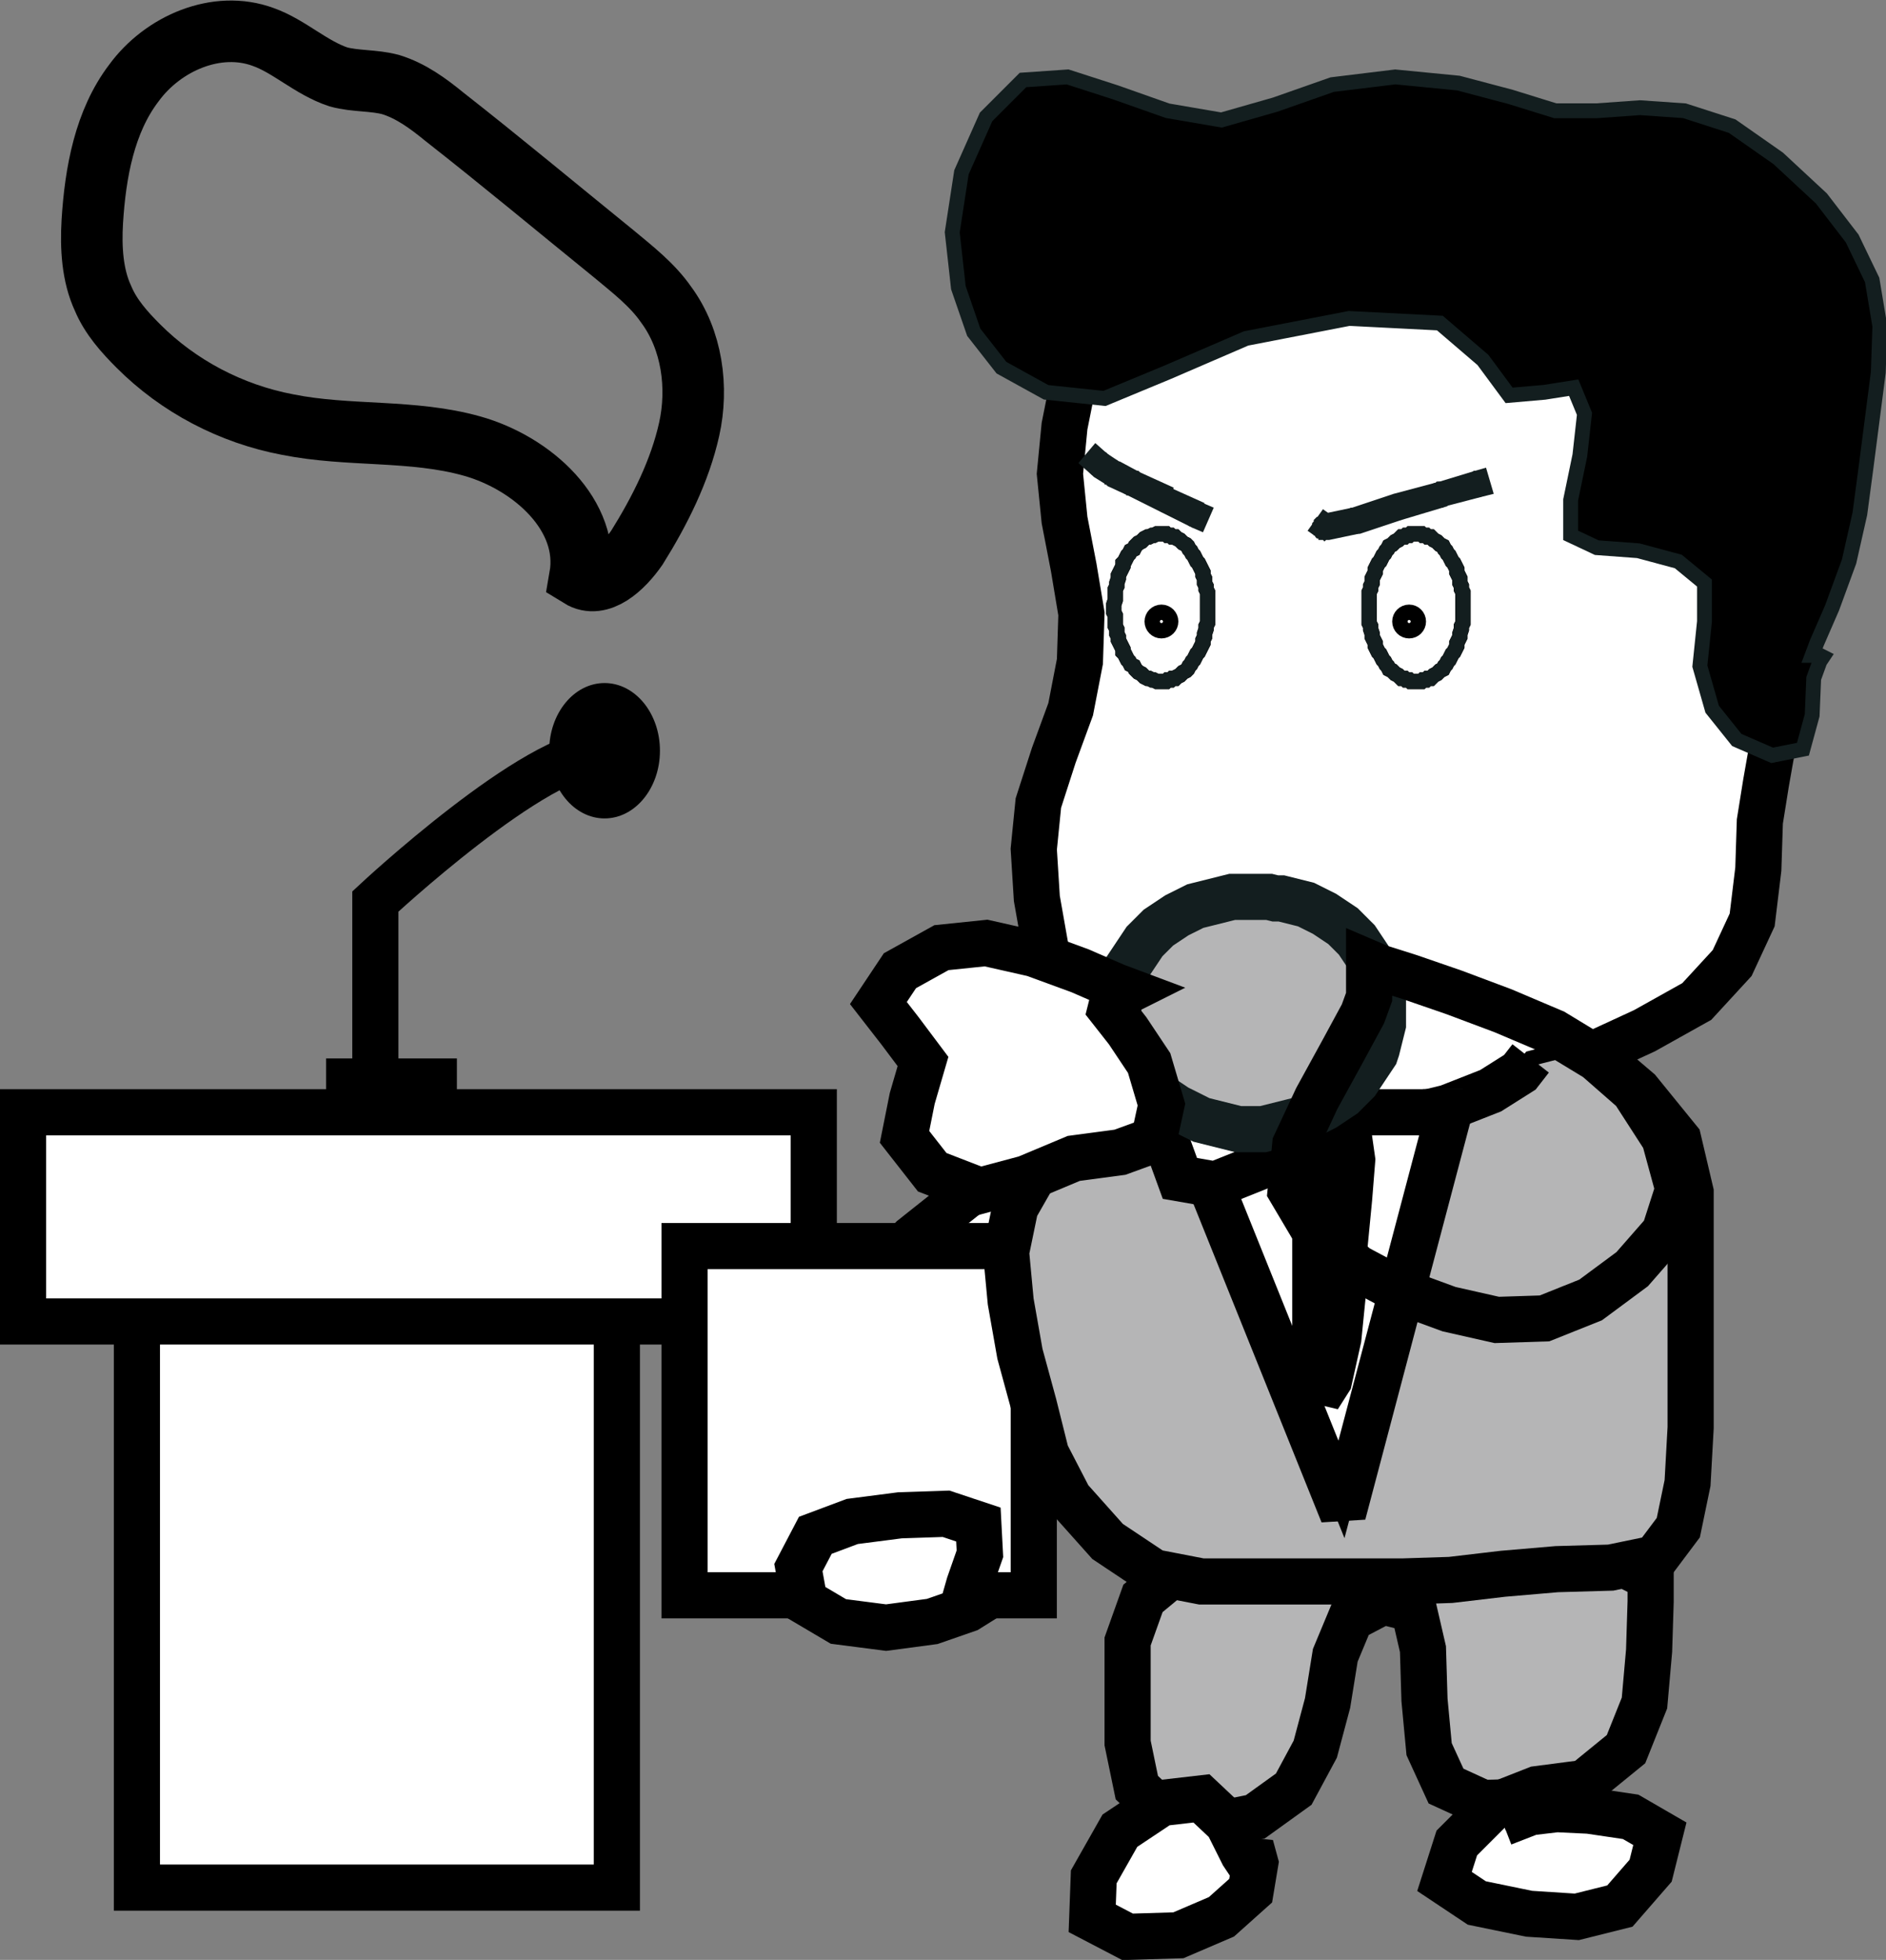 <?xml version="1.0" encoding="utf-8"?>
<!-- Generator: Adobe Illustrator 17.1.0, SVG Export Plug-In . SVG Version: 6.00 Build 0)  -->
<!DOCTYPE svg PUBLIC "-//W3C//DTD SVG 1.1//EN" "http://www.w3.org/Graphics/SVG/1.1/DTD/svg11.dtd">
<svg version="1.1" id="レイヤー_1" xmlns="http://www.w3.org/2000/svg" xmlns:xlink="http://www.w3.org/1999/xlink" x="0px"
	 y="0px" viewBox="357.1 233.6 122.6 127.4" enable-background="new 357.1 233.6 122.6 127.4" xml:space="preserve">
<rect x="357.1" y="233.6" width="122.6" height="127.4" fill="#808080" stroke="none"/>
<rect x="366" y="314.9" fill="#FFFFFF" stroke="#000000" stroke-width="3" stroke-miterlimit="10" width="31.2" height="41.4"/>
<rect x="358.6" y="305.9" fill="#FFFFFF" stroke="#000000" stroke-width="3" stroke-miterlimit="10" width="51.4" height="13.6"/>
<polyline fill="none" stroke="#000000" stroke-width="3" stroke-miterlimit="10" points="378.3,303.9 381.5,303.9 386.8,303.9 "/>
<path fill="none" stroke="#000000" stroke-width="3" stroke-miterlimit="10" d="M381.5,303.9v-11.7c0,0,10.5-9.8,14.8-9.7"/>
<ellipse cx="396.4" cy="282.4" rx="3.6" ry="4.4"/>
<polygon fill="#B5B5B6" stroke="#000000" stroke-miterlimit="10" points="464,335.1 464.3,334.8 464.4,334.6 464.4,335.4 
	464.4,337.7 464.3,340.9 464,344.3 462.8,347.3 460.1,349.5 456.7,350.7 453.5,350.8 451.1,349.7 450,347.3 449.7,344.1 
	449.6,340.8 449,338.2 447,337.7 444.9,338.8 443.9,341.2 443.4,344.3 442.6,347.3 441.2,349.9 438.7,351.7 435.7,352.3 433,351.7 
	431,349.8 430.4,346.9 430.4,343.5 430.4,340.3 431.4,337.5 434.3,335.1 438,333.2 441.3,332 444.5,331.4 447.8,331.2 451.2,331.2 
	454.4,331.2 457.3,331.7 460.1,333.3 462.1,335 463.1,335.5 463.6,335.4 "/>
<polygon fill="none" stroke="#000000" stroke-width="3" stroke-miterlimit="2.613" points="464,335.1 464.3,334.8 464.4,334.6 
	464.4,335.4 464.4,337.7 464.3,340.9 464,344.3 462.8,347.3 460.1,349.5 456.7,350.7 453.5,350.8 451.1,349.7 450,347.3 
	449.7,344.1 449.6,340.8 449,338.2 447,337.7 444.9,338.8 443.9,341.2 443.4,344.3 442.6,347.3 441.2,349.9 438.7,351.7 
	435.7,352.3 433,351.7 431,349.8 430.4,346.9 430.4,343.5 430.4,340.3 431.4,337.5 434.3,335.1 438,333.2 441.3,332 444.5,331.4 
	447.8,331.2 451.2,331.2 454.4,331.2 457.3,331.7 460.1,333.3 462.1,335 463.1,335.5 463.6,335.4 "/>
<polygon fill="#CAD1E2" stroke="#000000" stroke-miterlimit="10" points="434.8,313.3 435.4,312.9 435.6,312.8 434.9,313.4 
	432.6,315 429.6,317.5 426.9,320.7 424.5,324.1 422.5,327.2 421.1,330.3 420.4,333.3 419.2,335.8 416.4,336.8 412.9,336.9 
	409.4,336.4 406.7,335 405.5,332.5 405.6,329.4 406.8,326.4 408.7,323.3 410.7,320.2 413.3,317.2 416.4,314.1 419.8,311.4 
	423,309.3 425.9,308.5 428.6,309.3 430.9,311 432.6,312.4 433.8,313.3 "/>
<polygon fill="#FFFFFF" stroke="#000000" stroke-width="3" stroke-miterlimit="2.613" points="434.8,313.3 435.4,312.9 
	435.6,312.8 434.9,313.4 432.6,315 429.6,317.5 426.9,320.7 424.5,324.1 422.5,327.2 421.1,330.3 420.4,333.3 419.2,335.8 
	416.4,336.8 412.9,336.9 409.4,336.4 406.7,335 405.5,332.5 405.6,329.4 406.8,326.4 408.7,323.3 410.7,320.2 413.3,317.2 
	416.4,314.1 419.8,311.4 423,309.3 425.9,308.5 428.6,309.3 430.9,311 432.6,312.4 433.8,313.3 "/>
<polygon fill="#FFFFFF" stroke="#000000" stroke-miterlimit="10" points="401.6,337.3 424.3,337.3 424.3,314.6 401.6,314.6 "/>
<polygon fill="none" stroke="#000000" stroke-width="3" stroke-miterlimit="2.613" points="401.6,337.3 424.3,337.3 424.3,314.6 
	401.6,314.6 "/>
<polygon fill="#FFFFFF" stroke="#000000" stroke-width="3" stroke-miterlimit="2.613" points="420.4,337.3 420,337.3 419.9,337.3 
	420.1,336.6 420.8,334.6 420.7,332.7 418.6,332 415.6,332.1 412.5,332.5 410.1,333.4 409,335.5 409.4,337.7 411.6,339 414.7,339.4 
	417.7,339 420,338.2 420.8,337.7 420.7,337.4 "/>
<polygon fill="none" stroke="#000000" stroke-width="0.964" stroke-miterlimit="2.613" points="420.4,337.3 420,337.3 
	419.9,337.3 420.1,336.6 420.8,334.6 420.7,332.7 418.6,332 415.6,332.1 412.5,332.5 410.1,333.4 409,335.5 409.4,337.7 411.6,339 
	414.7,339.4 417.7,339 420,338.2 420.8,337.7 420.7,337.4 "/>
<polygon points="472.3,282.3 472.3,281.2 472.3,277.9 472.2,273.8 471.9,270.1 471.5,266.7 471.4,263.5 471.1,260.5 470.1,257.4 
	468.4,254.6 465.7,252.2 462.6,250.2 459.2,248.7 455.4,247.7 450.9,247.4 446.4,247.4 442.6,247.4 439.2,247.7 436.1,248.7 
	433.1,250.3 430.4,252.6 428.2,255.3 426.9,258.3 426.3,261.3 426,264.4 426.3,267.4 426.9,270.5 427.4,273.5 427.3,276.6 
	426.7,279.7 425.6,282.7 424.6,285.8 424.3,288.8 424.5,292 425.1,295.4 426.7,298.7 429.5,301.5 432.9,303.8 436.1,305.4 
	439.2,306.4 442.6,306.7 446,306.6 449.2,306.3 452.4,305.5 456.1,304.1 460.1,302.4 464,300.6 467.4,298.7 469.7,296.2 471,293.4 
	471.4,290.1 471.5,287 471.9,284.5 472.2,282.8 "/>
<polygon fill="#FFFFFF" stroke="#000000" stroke-width="3" stroke-miterlimit="2.613" points="472.3,282.3 472.3,281.2 
	472.3,277.9 472.2,273.8 471.9,270.1 471.5,266.7 471.4,263.5 471.1,260.5 470.1,257.4 468.4,254.6 465.7,252.2 462.6,250.2 
	459.2,248.7 455.4,247.7 450.9,247.4 446.4,247.4 442.6,247.4 439.2,247.7 436.1,248.7 433.1,250.3 430.4,252.6 428.2,255.3 
	426.9,258.3 426.3,261.3 426,264.4 426.3,267.4 426.9,270.5 427.4,273.5 427.3,276.6 426.7,279.7 425.6,282.7 424.6,285.8 
	424.3,288.8 424.5,292 425.1,295.4 426.7,298.7 429.5,301.5 432.9,303.8 436.1,305.4 439.2,306.4 442.6,306.7 446,306.6 
	449.2,306.3 452.4,305.5 456.1,304.1 460.1,302.4 464,300.6 467.4,298.7 469.7,296.2 471,293.4 471.4,290.1 471.5,287 471.9,284.5 
	472.2,282.8 "/>
<polygon fill="#131E1F" points="453.4,265.9 453.4,265.9 454.2,265.7 453.7,264 453,264.2 453.4,265.9 453,264.2 452.9,264.2 
	452.8,264.3 452.7,264.3 452.6,264.4 452.6,264.4 452.5,264.5 452.4,264.6 452.4,264.6 452.4,264.7 452.4,264.8 452.3,264.9 
	452.3,265 452.3,265 452.3,265.1 452.3,265.2 452.4,265.3 452.4,265.4 452.4,265.4 452.5,265.5 452.5,265.6 452.6,265.6 
	452.6,265.7 452.7,265.7 452.7,265.8 452.8,265.8 452.9,265.9 453,265.9 453.1,265.9 453.1,265.9 453.2,265.9 453.3,265.9 "/>
<polygon fill="#131E1F" points="450.7,264.9 451.1,266.5 453.4,265.9 453,264.2 450.7,264.9 450.7,264.9 450.7,264.9 450.6,264.9 
	450.5,264.9 450.4,265 450.3,265 450.3,265.1 450.2,265.2 450.2,265.2 450.1,265.3 450.1,265.4 450.1,265.4 450,265.5 450,265.6 
	450,265.7 450,265.8 450.1,265.9 450.1,265.9 450.1,266 450.1,266.1 450.2,266.2 450.2,266.2 450.3,266.3 450.3,266.3 450.4,266.4 
	450.4,266.4 450.5,266.5 450.6,266.5 450.7,266.5 450.8,266.6 450.9,266.6 450.9,266.6 451,266.5 451.1,266.5 "/>
<polygon fill="#131E1F" points="447.7,265.7 448.2,267.4 451.2,266.5 450.7,264.9 447.7,265.7 447.7,265.7 447.7,265.7 447.6,265.8 
	447.5,265.8 447.4,265.9 447.4,265.9 447.3,266 447.3,266 447.2,266.1 447.2,266.2 447.1,266.2 447.1,266.3 447.1,266.4 
	447.1,266.5 447.1,266.6 447.1,266.6 447.1,266.7 447.1,266.8 447.2,266.9 447.2,267 447.2,267 447.3,267.1 447.3,267.2 
	447.4,267.2 447.4,267.3 447.5,267.3 447.6,267.4 447.7,267.4 447.7,267.4 447.8,267.4 447.9,267.4 448,267.4 448.1,267.4 
	448.2,267.4 "/>
<polygon fill="#131E1F" points="445.4,268.3 445.5,268.3 448.2,267.4 447.7,265.7 445,266.6 445.4,268.3 445,266.6 444.9,266.6 
	444.8,266.7 444.7,266.7 444.6,266.8 444.6,266.9 444.5,266.9 444.5,267 444.4,267.1 444.4,267.1 444.4,267.2 444.4,267.3 
	444.4,267.4 444.4,267.5 444.4,267.5 444.4,267.6 444.4,267.7 444.4,267.8 444.5,267.8 444.5,267.9 444.6,268 444.6,268 
	444.7,268.1 444.7,268.1 444.8,268.2 444.9,268.2 444.9,268.3 445,268.3 445.1,268.3 445.2,268.3 445.3,268.3 445.4,268.3 
	445.5,268.3 "/>
<polygon fill="#131E1F" points="442.8,268.6 443.5,268.7 445.4,268.3 445,266.6 443.1,267 442.8,268.6 443.1,267 443,267.1 
	442.9,267.1 442.8,267.2 442.7,267.2 442.6,267.3 442.6,267.3 442.5,267.4 442.5,267.4 442.5,267.5 442.4,267.6 442.4,267.7 
	442.4,267.8 442.4,267.8 442.4,267.9 442.4,268 442.4,268.1 442.4,268.2 442.5,268.2 442.5,268.3 442.5,268.4 442.6,268.4 
	442.6,268.5 442.7,268.6 442.8,268.6 442.8,268.7 442.9,268.7 443,268.7 443.1,268.7 443.2,268.8 443.2,268.8 443.3,268.7 
	443.5,268.7 "/>
<polygon fill="#131E1F" points="442.1,268.1 442.8,268.6 443.8,267.2 443.1,266.7 "/>
<polygon fill="#FFFFFF" points="435.6,267.4 435,267.1 433,266.1 430.8,265 429.5,264.4 428.6,263.8 427.8,263.1 "/>
<polygon fill="#131E1F" points="434.6,267.9 434.6,267.9 435.3,268.2 436,266.6 435.3,266.3 434.6,267.9 435.3,266.3 435.3,266.3 
	435.2,266.3 435.1,266.2 435,266.2 434.9,266.2 434.8,266.2 434.7,266.3 434.6,266.3 434.6,266.3 434.5,266.4 434.4,266.4 
	434.4,266.5 434.3,266.5 434.3,266.6 434.2,266.7 434.2,266.7 434.2,266.8 434.1,266.9 434.1,267 434.1,267.1 434.1,267.1 
	434.1,267.2 434.1,267.3 434.1,267.4 434.2,267.4 434.2,267.5 434.2,267.6 434.3,267.7 434.3,267.7 434.4,267.8 434.5,267.8 
	434.6,267.9 "/>
<polygon fill="#131E1F" points="433.4,265.3 432.6,266.9 434.6,267.9 435.4,266.3 433.4,265.4 433.4,265.3 433.4,265.4 433.3,265.3 
	433.2,265.3 433.1,265.3 433,265.2 432.9,265.2 432.9,265.3 432.8,265.3 432.7,265.3 432.6,265.3 432.6,265.4 432.5,265.4 
	432.4,265.5 432.4,265.5 432.3,265.6 432.3,265.7 432.2,265.7 432.2,265.8 432.2,265.9 432.2,266 432.1,266 432.1,266.1 
	432.1,266.2 432.1,266.3 432.2,266.4 432.2,266.4 432.2,266.5 432.3,266.6 432.3,266.7 432.4,266.7 432.5,266.8 432.5,266.8 
	432.6,266.9 "/>
<polygon fill="#131E1F" points="430.4,265.8 430.4,265.8 432.6,266.9 433.4,265.3 431.2,264.3 430.4,265.8 431.2,264.3 431.1,264.2 
	431,264.2 430.9,264.2 430.8,264.2 430.7,264.2 430.7,264.2 430.6,264.2 430.5,264.2 430.4,264.3 430.4,264.3 430.3,264.3 
	430.2,264.4 430.2,264.5 430.1,264.5 430.1,264.6 430,264.7 430,264.7 430,264.8 430,264.9 429.9,265 429.9,265 429.9,265.1 
	430,265.2 430,265.3 430,265.4 430,265.4 430.1,265.5 430.1,265.6 430.2,265.7 430.3,265.7 430.3,265.8 "/>
<polygon fill="#131E1F" points="429,265.1 429.1,265.2 430.4,265.8 431.2,264.3 429.9,263.6 429,265.1 429.9,263.6 429.8,263.6 
	429.7,263.5 429.6,263.5 429.5,263.5 429.4,263.5 429.4,263.5 429.3,263.5 429.2,263.6 429.1,263.6 429.1,263.6 429,263.7 
	428.9,263.7 428.9,263.8 428.8,263.9 428.8,263.9 428.7,264 428.7,264.1 428.7,264.2 428.7,264.2 428.6,264.3 428.6,264.4 
	428.6,264.5 428.6,264.5 428.7,264.6 428.7,264.7 428.7,264.8 428.8,264.9 428.8,264.9 428.9,265 428.9,265.1 429,265.1 
	429.1,265.2 "/>
<polygon fill="#131E1F" points="428.1,264.5 428.2,264.6 429,265.1 430,263.7 429.1,263.1 428.1,264.5 429.1,263.1 429,263 
	428.9,263 428.8,263 428.8,263 428.7,263 428.6,263 428.5,263 428.4,263 428.3,263 428.3,263 428.2,263.1 428.1,263.1 428.1,263.2 
	428,263.2 428,263.3 427.9,263.4 427.9,263.4 427.8,263.5 427.8,263.6 427.8,263.7 427.8,263.7 427.8,263.8 427.8,263.9 427.8,264 
	427.8,264.1 427.8,264.1 427.9,264.2 427.9,264.3 428,264.4 428,264.4 428.1,264.5 428.2,264.6 "/>
<polygon fill="#131E1F" points="427.2,263.7 428.1,264.5 429.2,263.2 428.3,262.4 "/>
<polygon fill="#FFFFFF" stroke="#000000" stroke-miterlimit="2.613" points="452.2,273.1 452.2,272.9 452.2,272.6 452.2,272.4 
	452.2,272.1 452.1,271.9 452.1,271.7 452,271.5 452,271.2 451.9,271 451.8,270.8 451.8,270.6 451.7,270.4 451.6,270.2 451.5,270.1 
	451.4,269.9 451.3,269.7 451.2,269.6 451.1,269.4 451,269.3 450.9,269.1 450.7,269 450.6,268.9 450.5,268.8 450.3,268.7 
	450.2,268.6 450.1,268.5 449.9,268.5 449.8,268.4 449.6,268.4 449.5,268.3 449.3,268.3 449.2,268.3 449,268.3 448.8,268.3 
	448.7,268.4 448.5,268.4 448.4,268.5 448.2,268.5 448.1,268.6 448,268.7 447.8,268.8 447.7,268.9 447.6,269 447.4,269.1 
	447.3,269.3 447.2,269.4 447.1,269.6 447,269.7 446.9,269.9 446.8,270.1 446.7,270.2 446.6,270.4 446.5,270.6 446.5,270.8 
	446.4,271 446.3,271.2 446.3,271.5 446.2,271.7 446.2,271.9 446.1,272.1 446.1,272.4 446.1,272.6 446.1,272.9 446.1,273.1 
	446.1,273.4 446.1,273.6 446.1,273.8 446.1,274.1 446.2,274.3 446.2,274.5 446.3,274.8 446.3,275 446.4,275.2 446.5,275.4 
	446.5,275.6 446.6,275.8 446.7,276 446.8,276.1 446.9,276.3 447,276.5 447.1,276.6 447.2,276.8 447.3,276.9 447.4,277.1 
	447.6,277.2 447.7,277.3 447.8,277.4 448,277.5 448.1,277.6 448.2,277.7 448.4,277.7 448.5,277.8 448.7,277.8 448.8,277.9 
	449,277.9 449.2,277.9 449.3,277.9 449.5,277.9 449.6,277.8 449.8,277.8 449.9,277.7 450.1,277.7 450.2,277.6 450.3,277.5 
	450.5,277.4 450.6,277.3 450.7,277.2 450.9,277.1 451,276.9 451.1,276.8 451.2,276.6 451.3,276.5 451.4,276.3 451.5,276.1 
	451.6,276 451.7,275.8 451.8,275.6 451.8,275.4 451.9,275.2 452,275 452,274.8 452.1,274.5 452.1,274.3 452.2,274.1 452.2,273.8 
	452.2,273.6 452.2,273.4 "/>
<polyline fill="none" stroke="#131E1F" stroke-width="0.964" stroke-miterlimit="2.613" points="452.2,273.1 452.2,272.9 
	452.2,272.6 452.2,272.4 452.2,272.1 452.1,271.9 452.1,271.7 452,271.5 452,271.2 451.9,271 451.8,270.8 451.8,270.6 451.7,270.4 
	451.6,270.2 451.5,270.1 451.4,269.9 451.3,269.7 451.2,269.6 451.1,269.4 451,269.3 450.9,269.1 450.7,269 450.6,268.9 
	450.5,268.8 450.3,268.7 450.2,268.6 450.1,268.5 449.9,268.5 449.8,268.4 449.6,268.4 449.5,268.3 449.3,268.3 449.2,268.3 
	449,268.3 448.8,268.3 448.7,268.4 448.5,268.4 448.4,268.5 448.2,268.5 448.1,268.6 448,268.7 447.8,268.8 447.7,268.9 447.6,269 
	447.4,269.1 447.3,269.3 447.2,269.4 447.1,269.6 447,269.7 446.9,269.9 446.8,270.1 446.7,270.2 446.6,270.4 446.5,270.6 
	446.5,270.8 446.4,271 446.3,271.2 446.3,271.5 446.2,271.7 446.2,271.9 446.1,272.1 446.1,272.4 446.1,272.6 446.1,272.9 
	446.1,273.1 446.1,273.4 446.1,273.6 446.1,273.8 446.1,274.1 446.2,274.3 446.2,274.5 446.3,274.8 446.3,275 446.4,275.2 
	446.5,275.4 446.5,275.6 446.6,275.8 446.7,276 446.8,276.1 446.9,276.3 447,276.5 447.1,276.6 447.2,276.8 447.3,276.9 
	447.4,277.1 447.6,277.2 447.7,277.3 447.8,277.4 448,277.5 448.1,277.6 448.2,277.7 448.4,277.7 448.5,277.8 448.7,277.8 
	448.8,277.9 449,277.9 449.2,277.9 449.3,277.9 449.5,277.9 449.6,277.8 449.8,277.8 449.9,277.7 450.1,277.7 450.2,277.6 
	450.3,277.5 450.5,277.4 450.6,277.3 450.7,277.2 450.9,277.1 451,276.9 451.1,276.8 451.2,276.6 451.3,276.5 451.4,276.3 
	451.5,276.1 451.6,276 451.7,275.8 451.8,275.6 451.8,275.4 451.9,275.2 452,275 452,274.8 452.1,274.5 452.1,274.3 452.2,274.1 
	452.2,273.8 452.2,273.6 452.2,273.4 452.2,273.1 "/>
<polygon fill="#FFFFFF" stroke="#000000" stroke-miterlimit="2.613" points="435.6,273.1 435.6,272.9 435.6,272.6 435.6,272.4 
	435.6,272.1 435.5,271.9 435.5,271.7 435.4,271.5 435.4,271.2 435.3,271 435.3,270.8 435.2,270.6 435.1,270.4 435,270.2 
	434.9,270.1 434.8,269.9 434.7,269.7 434.6,269.6 434.5,269.4 434.4,269.3 434.3,269.1 434.2,269 434,268.9 433.9,268.8 
	433.8,268.7 433.6,268.6 433.5,268.5 433.3,268.5 433.2,268.4 433,268.4 432.9,268.3 432.7,268.3 432.6,268.3 432.4,268.3 
	432.3,268.3 432.1,268.4 432,268.4 431.8,268.5 431.7,268.5 431.5,268.6 431.4,268.7 431.3,268.8 431.1,268.9 431,269 430.9,269.1 
	430.8,269.3 430.6,269.4 430.5,269.6 430.4,269.7 430.3,269.9 430.2,270.1 430.1,270.2 430.1,270.4 430,270.6 429.9,270.8 
	429.8,271 429.8,271.2 429.7,271.5 429.7,271.7 429.6,271.9 429.6,272.1 429.6,272.4 429.6,272.6 429.5,272.9 429.5,273.1 
	429.5,273.4 429.6,273.6 429.6,273.8 429.6,274.1 429.6,274.3 429.7,274.5 429.7,274.8 429.8,275 429.8,275.2 429.9,275.4 
	430,275.6 430.1,275.8 430.1,276 430.2,276.1 430.3,276.3 430.4,276.5 430.5,276.6 430.6,276.8 430.8,276.9 430.9,277.1 431,277.2 
	431.1,277.3 431.3,277.4 431.4,277.5 431.5,277.6 431.7,277.7 431.8,277.7 432,277.8 432.1,277.8 432.3,277.9 432.4,277.9 
	432.6,277.9 432.7,277.9 432.9,277.9 433,277.8 433.2,277.8 433.3,277.7 433.5,277.7 433.6,277.6 433.8,277.5 433.9,277.4 
	434,277.3 434.2,277.2 434.3,277.1 434.4,276.9 434.5,276.8 434.6,276.6 434.7,276.5 434.8,276.3 434.9,276.1 435,276 435.1,275.8 
	435.2,275.6 435.3,275.4 435.3,275.2 435.4,275 435.4,274.8 435.5,274.5 435.5,274.3 435.6,274.1 435.6,273.8 435.6,273.6 
	435.6,273.4 "/>
<polyline fill="none" stroke="#131E1F" stroke-width="0.964" stroke-miterlimit="2.613" points="435.6,273.1 435.6,272.9 
	435.6,272.6 435.6,272.4 435.6,272.1 435.5,271.9 435.5,271.7 435.4,271.5 435.4,271.2 435.3,271 435.3,270.8 435.2,270.6 
	435.1,270.4 435,270.2 434.9,270.1 434.8,269.9 434.7,269.7 434.6,269.6 434.5,269.4 434.4,269.3 434.3,269.1 434.2,269 434,268.9 
	433.9,268.8 433.8,268.7 433.6,268.6 433.5,268.5 433.3,268.5 433.2,268.4 433,268.4 432.9,268.3 432.7,268.3 432.6,268.3 
	432.4,268.3 432.3,268.3 432.1,268.4 432,268.4 431.8,268.5 431.7,268.5 431.5,268.6 431.4,268.7 431.3,268.8 431.1,268.9 431,269 
	430.9,269.1 430.8,269.3 430.6,269.4 430.5,269.6 430.4,269.7 430.3,269.9 430.2,270.1 430.1,270.2 430.1,270.4 430,270.6 
	429.9,270.8 429.8,271 429.8,271.2 429.7,271.5 429.7,271.7 429.6,271.9 429.6,272.1 429.6,272.4 429.6,272.6 429.5,272.9 
	429.5,273.1 429.5,273.4 429.6,273.6 429.6,273.8 429.6,274.1 429.6,274.3 429.7,274.5 429.7,274.8 429.8,275 429.8,275.2 
	429.9,275.4 430,275.6 430.1,275.8 430.1,276 430.2,276.1 430.3,276.3 430.4,276.5 430.5,276.6 430.6,276.8 430.8,276.9 
	430.9,277.1 431,277.2 431.1,277.3 431.3,277.4 431.4,277.5 431.5,277.6 431.7,277.7 431.8,277.7 432,277.8 432.1,277.8 
	432.3,277.9 432.4,277.9 432.6,277.9 432.7,277.9 432.9,277.9 433,277.8 433.2,277.8 433.3,277.7 433.5,277.7 433.6,277.6 
	433.8,277.5 433.9,277.4 434,277.3 434.2,277.2 434.3,277.1 434.4,276.9 434.5,276.8 434.6,276.6 434.7,276.5 434.8,276.3 
	434.9,276.1 435,276 435.1,275.8 435.2,275.6 435.3,275.4 435.3,275.2 435.4,275 435.4,274.8 435.5,274.5 435.5,274.3 435.6,274.1 
	435.6,273.8 435.6,273.6 435.6,273.4 435.6,273.1 "/>
<polygon fill="#B5B5B6" stroke="#000000" stroke-miterlimit="10" points="460.1,301.5 460.9,302.2 463.6,304.5 466.2,307.7 
	467,311.1 467,314.7 467,318.5 467,322.4 467,326.4 466.8,330 466.2,332.9 464.7,334.9 461.8,335.5 458.3,335.6 454.8,335.9 
	451.4,336.3 448.3,336.4 445.1,336.4 441.7,336.4 438.4,336.4 435.2,336.4 432.1,335.8 429.1,333.8 426.6,331 425.1,328.1 
	424.3,324.9 423.4,321.6 422.8,318.2 422.5,315 423.1,312.1 424.7,309.3 427.1,307.3 429.9,306.3 433,306.1 436.1,306.3 
	439.1,306.6 442.2,306.7 445.2,306.6 448.3,306.3 451.2,305.6 454,304.5 455.9,303.3 456.6,302.4 "/>
<polyline fill="none" stroke="#000000" stroke-width="3" stroke-miterlimit="2.613" points="460.1,301.5 460.9,302.2 463.6,304.5 
	466.2,307.7 467,311.1 467,314.7 467,318.5 467,322.4 467,326.4 466.8,330 466.2,332.9 464.7,334.9 461.8,335.5 458.3,335.6 
	454.8,335.9 451.4,336.3 448.3,336.4 445.1,336.4 441.7,336.4 438.4,336.4 435.2,336.4 432.1,335.8 429.1,333.8 426.6,331 
	425.1,328.1 424.3,324.9 423.4,321.6 422.8,318.2 422.5,315 423.1,312.1 424.7,309.3 427.1,307.3 429.9,306.3 433,306.1 
	436.1,306.3 439.1,306.6 442.2,306.7 445.2,306.6 448.3,306.3 451.2,305.6 454,304.5 455.9,303.3 456.6,302.4 "/>
<polygon fill="#FFFFFF" points="452.2,305.9 451.3,305.9 449.6,305.9 "/>
<polyline fill="none" stroke="#131E1F" stroke-width="3" stroke-miterlimit="2.613" points="452.2,305.9 451.3,305.9 449.6,305.9 
	"/>
<polygon fill="#FFFFFF" stroke="#000000" stroke-miterlimit="10" points="451.3,305.9 444.4,332 433.9,305.9 "/>
<polygon fill="none" stroke="#000000" stroke-width="3" stroke-miterlimit="2.613" points="451.3,305.9 444.4,332 433.9,305.9 "/>
<polygon fill="#71ACD9" stroke="#000000" stroke-miterlimit="10" points="443.5,306.7 442.8,306.7 442.6,306.7 442.6,308.2 
	442.6,312.8 442.6,318.3 442.6,322.4 442.8,324.4 443.5,323.3 444.1,320.6 444.4,317.6 444.5,314.6 444.8,311.5 445,309 
	444.8,307.6 444.2,306.9 "/>
<polygon fill="#FFFFFF" stroke="#000000" stroke-width="3" stroke-miterlimit="2.613" points="443.5,306.7 442.8,306.7 
	442.6,306.7 442.6,308.2 442.6,312.8 442.6,318.3 442.6,322.4 442.8,324.4 443.5,323.3 444.1,320.6 444.4,317.6 444.5,314.6 
	444.8,311.5 445,309 444.8,307.6 444.2,306.9 "/>
<polygon fill="#FFFFFF" stroke="#000000" stroke-miterlimit="10" points="433.4,298.4 433.1,298.1 433,298 433,298.9 433,301.5 
	433,304.9 433,308 433.8,310.2 436.1,310.6 438.6,309.6 440,307.2 440.1,304.2 438.7,301.5 436.7,299.5 435.2,298.9 434.1,298.8 "/>
<polygon fill="none" stroke="#000000" stroke-width="3" stroke-miterlimit="2.613" points="433.4,298.4 433.1,298.1 433,298 
	433,298.9 433,301.5 433,304.9 433,308 433.8,310.2 436.1,310.6 438.6,309.6 440,307.2 440.1,304.2 438.7,301.5 436.7,299.5 
	435.2,298.9 434.1,298.8 "/>
<polygon fill="#C6E2E0" points="447,299.3 447,298.9 446.9,298.5 446.9,298.2 446.8,297.8 446.7,297.5 446.6,297.1 446.4,296.8 
	446.3,296.4 446.1,296.1 445.9,295.8 445.7,295.5 445.5,295.2 445.2,294.9 445,294.6 444.7,294.3 444.4,294.1 444.1,293.8 
	443.8,293.6 443.5,293.4 443.1,293.1 442.8,293 442.4,292.8 442,292.6 441.6,292.5 441.2,292.3 440.8,292.2 440.4,292.1 440,292 
	439.6,292 439.1,291.9 438.7,291.9 438.3,291.9 437.8,291.9 437.4,291.9 436.9,292 436.5,292 436.1,292.1 435.7,292.2 435.3,292.3 
	434.9,292.5 434.5,292.6 434.1,292.8 433.7,293 433.4,293.1 433,293.4 432.7,293.6 432.4,293.8 432.1,294.1 431.8,294.3 
	431.5,294.6 431.3,294.9 431,295.2 430.8,295.5 430.6,295.8 430.4,296.1 430.2,296.4 430.1,296.8 429.9,297.1 429.8,297.5 
	429.7,297.8 429.6,298.2 429.6,298.5 429.5,298.9 429.5,299.3 429.5,299.7 429.6,300.1 429.6,300.4 429.7,300.8 429.8,301.2 
	429.9,301.5 430.1,301.9 430.2,302.2 430.4,302.5 430.6,302.8 430.8,303.2 431,303.5 431.3,303.8 431.5,304 431.8,304.3 
	432.1,304.6 432.4,304.8 432.7,305 433,305.3 433.4,305.5 433.7,305.7 434.1,305.8 434.5,306 434.9,306.2 435.3,306.3 435.7,306.4 
	436.1,306.5 436.5,306.6 436.9,306.7 437.4,306.7 437.8,306.7 438.3,306.7 438.7,306.7 439.1,306.7 439.6,306.7 440,306.6 
	440.4,306.5 440.8,306.4 441.2,306.3 441.6,306.2 442,306 442.4,305.8 442.8,305.7 443.1,305.5 443.5,305.3 443.8,305 444.1,304.8 
	444.4,304.6 444.7,304.3 445,304 445.2,303.8 445.5,303.5 445.7,303.2 445.9,302.8 446.1,302.5 446.3,302.2 446.4,301.9 
	446.6,301.5 446.7,301.2 446.8,300.8 446.9,300.4 446.9,300.1 447,299.7 "/>
<path fill="#B5B5B6" stroke="#131E1F" stroke-width="3" stroke-miterlimit="2.613" d="M447,299.3l0-0.4l0-0.4l-0.1-0.4l-0.1-0.4
	l-0.1-0.4l-0.1-0.4l-0.1-0.4l-0.2-0.3l-0.2-0.3l-0.2-0.3l-0.2-0.3l-0.2-0.3l-0.2-0.3l-0.3-0.3l-0.3-0.3l-0.3-0.3l-0.3-0.2l-0.3-0.2
	l-0.3-0.2l-0.3-0.2l-0.4-0.2l-0.4-0.2l-0.4-0.2l-0.4-0.1l-0.4-0.1l-0.4-0.1l-0.4-0.1L440,292l-0.4-0.1l-0.4,0l-0.4,0l-0.4,0l-0.4,0
	l-0.4,0l-0.4,0l-0.4,0.1l-0.4,0.1l-0.4,0.1l-0.4,0.1l-0.4,0.1l-0.4,0.1l-0.4,0.2l-0.4,0.2l-0.4,0.2l-0.3,0.2l-0.3,0.2l-0.3,0.2
	l-0.3,0.2l-0.3,0.3l-0.3,0.3l-0.3,0.3l-0.2,0.3l-0.2,0.3l-0.2,0.3l-0.2,0.3l-0.2,0.3l-0.2,0.3l-0.1,0.4l-0.1,0.4l-0.1,0.4l-0.1,0.4
	l-0.1,0.4l0,0.4l0,0.4l0,0.4l0,0.4l0.1,0.4l0.1,0.4l0.1,0.4l0.1,0.4l0.1,0.3l0.2,0.3l0.2,0.3l0.2,0.3l0.2,0.3l0.2,0.3l0.2,0.3
	l0.3,0.3l0.3,0.3l0.3,0.3l0.3,0.2l0.3,0.2l0.3,0.2l0.3,0.2l0.4,0.2l0.4,0.2l0.4,0.2l0.4,0.2l0.4,0.1l0.4,0.1l0.4,0.1l0.4,0.1
	l0.4,0.1l0.4,0.1l0.4,0l0.4,0l0.4,0l0.4,0l0.4-0.1l0.4-0.1l0.4-0.1l0.4-0.1l0.4-0.1l0.4-0.1l0.4-0.2l0.4-0.2l0.4-0.2l0.4-0.2
	l0.3-0.2l0.3-0.2l0.3-0.2l0.3-0.2l0.3-0.3l0.3-0.3l0.3-0.3l0.2-0.3l0.2-0.3l0.2-0.3l0.2-0.3l0.2-0.3l0.2-0.3l0.1-0.3l0.1-0.4
	l0.1-0.4l0.1-0.4l0.1-0.4l0-0.4L447,299.3"/>
<polygon fill="none" stroke="#000000" stroke-width="3" stroke-miterlimit="2.613" points="446.1,297.1 446.1,296.5 446.1,296.2 
	446.8,296.5 448.7,297.1 451.6,298.1 454.8,299.3 458.1,300.7 460.9,302.4 463.3,304.5 465.3,307.6 466.2,310.9 465.3,313.7 
	463.2,316.1 460.5,318.1 457.5,319.3 454.4,319.4 451.3,318.7 448.3,317.6 445.3,316 442.6,313.7 441,311 441.3,308 442.7,305 
	444.4,301.9 445.7,299.5 446.1,298.4 446.1,297.9 "/>
<polygon fill="#FFFFFF" stroke="#000000" stroke-miterlimit="10" points="429.5,298.4 430.2,298.1 430.4,298 429.6,297.7 
	427.3,296.7 424.3,295.6 421.2,294.9 418.3,295.2 415.6,296.7 414.2,298.8 415.6,300.6 417.1,302.6 416.4,305 415.9,307.5 
	417.7,309.8 420.8,311 423.8,310.2 426.9,308.9 429.9,308.5 432.1,307.7 432.6,305.4 431.8,302.7 430.4,300.6 429.3,299.2 "/>
<polygon fill="none" stroke="#000000" stroke-width="3" stroke-miterlimit="2.613" points="429.5,298.4 430.2,298.1 430.4,298 
	429.6,297.7 427.3,296.7 424.3,295.6 421.2,294.9 418.3,295.2 415.6,296.7 414.2,298.8 415.6,300.6 417.1,302.6 416.4,305 
	415.9,307.5 417.7,309.8 420.8,311 423.8,310.2 426.9,308.9 429.9,308.5 432.1,307.7 432.6,305.4 431.8,302.7 430.4,300.6 
	429.3,299.2 "/>
<polygon points="475.4,276.2 475,276.2 474.9,276.2 475.2,275.4 476.2,273.1 477.3,270.1 478,267 478.4,264 478.8,260.9 
	479.2,257.8 479.3,254.8 478.8,251.8 477.5,249.1 475.5,246.5 472.7,243.9 469.7,241.8 466.6,240.8 463.7,240.6 460.9,240.8 
	458.2,240.8 455.3,239.9 451.9,239 447.8,238.6 443.7,239.1 440,240.4 436.5,241.4 433,240.8 429.6,239.6 426.5,238.6 423.6,238.8 
	421.2,241.2 419.6,244.8 419,248.7 419.4,252.3 420.4,255.2 422.2,257.5 425.1,259.1 428.9,259.5 433,257.8 438.1,255.6 
	444.8,254.3 450.7,254.6 453.5,257 455.2,259.3 457.5,259.1 459.4,258.8 460.1,260.5 459.8,263.2 459.2,266.1 459.2,268.4 
	460.9,269.2 463.6,269.4 466.2,270.1 467.9,271.5 467.9,274 467.6,276.9 468.4,279.7 470,281.7 472.3,282.7 474.3,282.3 
	474.9,280.1 475,277.7 475.4,276.6 475.6,276.3 "/>
<polygon stroke="#131E1F" stroke-width="0.964" stroke-miterlimit="2.613" points="475.4,276.2 475,276.2 474.9,276.2 
	475.2,275.4 476.2,273.1 477.3,270.1 478,267 478.4,264 478.8,260.9 479.2,257.8 479.3,254.8 478.8,251.8 477.5,249.1 475.5,246.5 
	472.7,243.9 469.7,241.8 466.6,240.8 463.7,240.6 460.9,240.8 458.2,240.8 455.3,239.9 451.9,239 447.8,238.6 443.7,239.1 
	440,240.4 436.5,241.4 433,240.8 429.6,239.6 426.5,238.6 423.6,238.8 421.2,241.2 419.6,244.8 419,248.7 419.4,252.3 420.4,255.2 
	422.2,257.5 425.1,259.1 428.9,259.5 433,257.8 438.1,255.6 444.8,254.3 450.7,254.6 453.5,257 455.2,259.3 457.5,259.1 
	459.4,258.8 460.1,260.5 459.8,263.2 459.2,266.1 459.2,268.4 460.9,269.2 463.6,269.4 466.2,270.1 467.9,271.5 467.9,274 
	467.6,276.9 468.4,279.7 470,281.7 472.3,282.7 474.3,282.3 474.9,280.1 475,277.7 475.4,276.6 475.6,276.3 "/>
<polygon fill="#FFFFFF" stroke="#000000" stroke-miterlimit="10" points="460.1,349.5 459.3,349.6 457,349.9 454.2,351 451.8,353.4 
	451,355.9 453.1,357.3 456.5,358 459.6,358.2 462.4,357.5 464.4,355.2 465,352.8 463.1,351.7 460.4,351.3 458.3,351.2 456.6,351.4 
	454.8,352.1 "/>
<polyline fill="none" stroke="#000000" stroke-width="3" stroke-miterlimit="2.613" points="460.1,349.5 459.3,349.6 457,349.9 
	454.2,351 451.8,353.4 451,355.9 453.1,357.3 456.5,358 459.6,358.2 462.4,357.5 464.4,355.2 465,352.8 463.1,351.7 460.4,351.3 
	458.3,351.2 456.6,351.4 454.8,352.1 "/>
<polygon fill="#FFFFFF" stroke="#000000" stroke-miterlimit="10" points="438.3,353.8 438.3,354.5 438.3,354.7 437.9,354.1 
	436.9,352.1 435.2,350.5 432.6,350.8 429.9,352.6 428.2,355.6 428.1,358.3 430.4,359.5 433.7,359.4 436.5,358.2 438.4,356.5 
	438.7,354.7 438.4,353.6 "/>
<polygon fill="none" stroke="#000000" stroke-width="3" stroke-miterlimit="2.613" points="438.3,353.8 438.3,354.5 438.3,354.7 
	437.9,354.1 436.9,352.1 435.2,350.5 432.6,350.8 429.9,352.6 428.2,355.6 428.1,358.3 430.4,359.5 433.7,359.4 436.5,358.2 
	438.4,356.5 438.7,354.7 438.4,353.6 "/>
<circle fill="#FFFFFF" stroke="#000000" stroke-miterlimit="2.613" cx="432.6" cy="274" r="0.6"/>
<circle fill="#FFFFFF" stroke="#000000" stroke-miterlimit="2.613" cx="448.7" cy="274" r="0.6"/>
<path fill="none" stroke="#000000" stroke-width="4" stroke-miterlimit="10" d="M374.2,236c-3-1.1-6.5,0.4-8.4,3
	c-1.9,2.5-2.5,5.8-2.7,9c-0.1,1.7,0,3.5,0.7,5c0.5,1.2,1.4,2.2,2.3,3.1c2.6,2.6,6,4.4,9.7,5.1c4,0.8,8.1,0.3,12,1.4
	c3.9,1.1,7.7,4.5,7,8.5c1.3,0.8,2.8-0.6,3.7-1.9c1.5-2.4,2.8-5,3.4-7.7s0.2-5.8-1.5-8.1c-0.9-1.3-2.2-2.3-3.4-3.3
	c-3.7-3-7.3-6-11-8.9c-1.1-0.9-2.2-1.7-3.5-2.1c-1.1-0.3-2.3-0.2-3.4-0.5C377.3,238,375.9,236.6,374.2,236z"/>
</svg>
